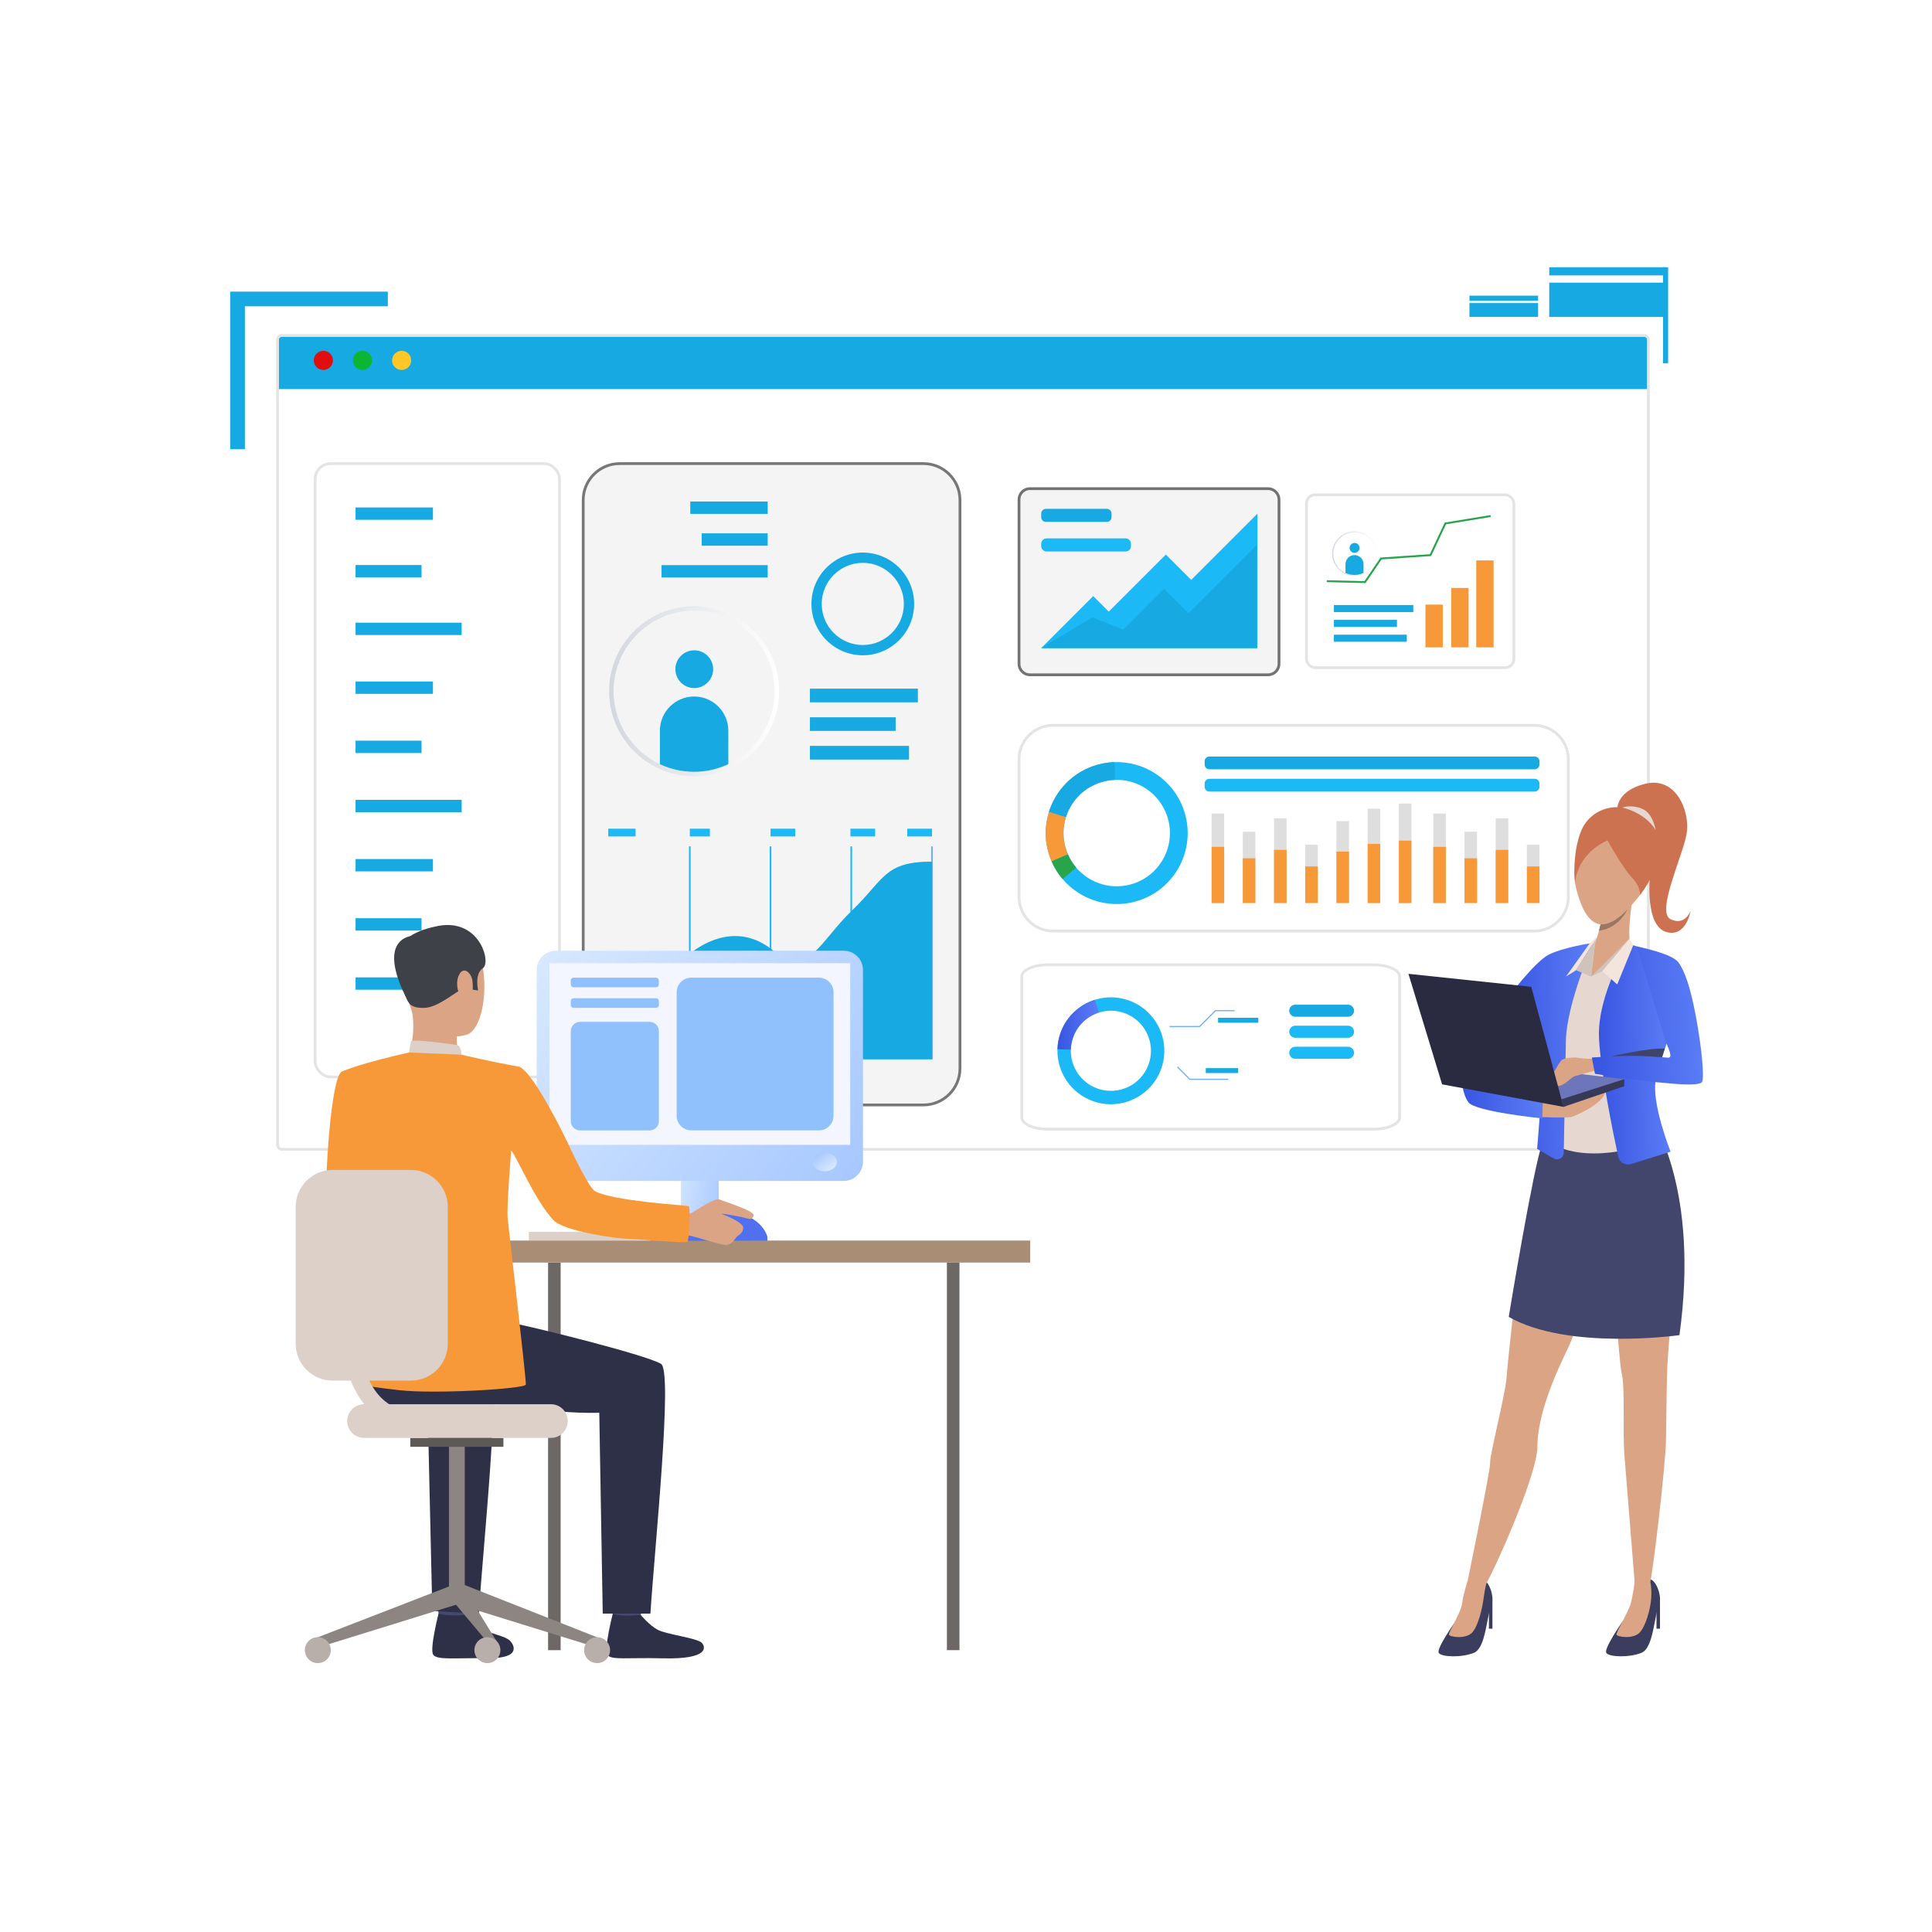 <svg width="1200" height="1200" viewBox="0 0 1200 1200" fill="none" xmlns="http://www.w3.org/2000/svg">
<rect width="1200" height="1200" fill="white"/>
<rect x="172.404" y="208.375" width="851.436" height="505.501" rx="2.601" fill="white" stroke="#E4E4E4" stroke-width="1.734"/>
<rect x="195.758" y="287.949" width="151.775" height="380.956" rx="9.537" fill="white" stroke="#E4E4E4" stroke-width="1.734"/>
<rect x="811.455" y="307.321" width="128.849" height="107.373" rx="5.424" fill="white"/>
<path d="M912.155 365.179H901.383V402.081H912.155V365.179Z" fill="#F89939"/>
<path d="M896.137 375.532H885.365V402.081H896.137V375.532Z" fill="#F89939"/>
<path d="M927.692 348.078H916.92V402.082H927.692V348.078Z" fill="#F89939"/>
<path d="M925.956 321.097L925.766 319.934L897.334 324.588L888.115 344.232L857.462 346.313L847.532 360.961L824.097 360.381L824.067 361.562L848.146 362.158L858.114 347.451L888.889 345.366L898.138 325.654L925.956 321.097Z" fill="#28A44A"/>
<path d="M844.438 340.308C844.438 342.015 843.055 343.4 841.346 343.4C839.636 343.4 838.254 342.018 838.254 340.308C838.254 338.599 839.639 337.219 841.346 337.219C843.053 337.219 844.438 338.601 844.438 340.308Z" fill="#17A9E1"/>
<path d="M846.923 350.38V356.258C845.216 357.034 843.319 357.466 841.322 357.466C839.325 357.466 837.425 357.034 835.718 356.258V350.38C835.718 347.286 838.225 344.779 841.322 344.779C844.419 344.779 846.923 347.288 846.923 350.38Z" fill="#17A9E1"/>
<path d="M841.321 357.837C839.313 357.837 837.375 357.418 835.566 356.594C830.604 354.339 827.396 349.361 827.396 343.91C827.396 336.234 833.645 329.985 841.321 329.985C848.997 329.985 855.245 336.231 855.245 343.91C855.245 349.361 852.038 354.337 847.075 356.594C845.266 357.418 843.328 357.837 841.321 357.837ZM841.321 330.723C834.047 330.723 828.129 336.639 828.129 343.912C828.129 349.074 831.167 353.789 835.87 355.928C837.582 356.709 839.418 357.104 841.321 357.104C843.224 357.104 845.057 356.709 846.769 355.928C851.471 353.792 854.507 349.076 854.507 343.912C854.507 336.639 848.589 330.723 841.318 330.723H841.321Z" fill="url(#paint0_linear_77_3682)"/>
<path d="M877.82 375.788H828.518V380.182H877.82V375.788Z" fill="#17A9E1"/>
<path d="M873.778 394.211H828.518V398.605H873.778V394.211Z" fill="#17A9E1"/>
<path d="M867.676 385H828.518V389.394H867.676V385Z" fill="#17A9E1"/>
<rect x="811.455" y="307.321" width="128.849" height="107.373" rx="5.424" stroke="#E4E4E4" stroke-width="1.734"/>
<path d="M650.439 599.283H853.533C858.027 599.283 862.056 600.159 864.929 601.537C867.865 602.944 869.316 604.72 869.316 606.399V694.216C869.316 695.893 867.866 697.668 864.93 699.076C862.057 700.453 858.03 701.329 853.537 701.329H650.444C645.949 701.329 641.92 700.453 639.047 699.076C636.111 697.668 634.661 695.892 634.661 694.214V606.396C634.661 604.719 636.111 602.944 639.047 601.536C641.919 600.159 645.947 599.283 650.439 599.283Z" fill="white" stroke="#E4E4E4" stroke-width="1.734"/>
<path d="M721.25 663.836C726.032 650.467 721.716 636.053 711.505 627.367C709.071 625.295 706.303 623.549 703.24 622.219C702.566 621.924 701.873 621.653 701.172 621.404C694.106 618.875 686.749 618.889 680.099 620.97C670.503 623.974 662.382 631.285 658.736 641.482C657.532 644.848 656.908 648.278 656.804 651.671C656.383 665.668 664.92 678.947 678.814 683.919C696.078 690.09 715.075 681.105 721.25 663.841V663.836ZM681.61 676.092C671.191 672.369 664.789 662.407 665.106 651.915C665.183 649.372 665.653 646.803 666.558 644.278C669.291 636.632 675.38 631.154 682.573 628.901C687.559 627.344 693.074 627.331 698.372 629.226C698.897 629.416 699.417 629.62 699.924 629.842C702.222 630.837 704.294 632.149 706.122 633.701C713.777 640.211 717.011 651.019 713.428 661.045C708.8 673.988 694.553 680.725 681.61 676.097V676.092Z" fill="#1BB9F5"/>
<path d="M682.574 628.902L680.095 620.971C670.499 623.975 662.378 631.286 658.732 641.484C657.528 644.85 656.904 648.279 656.8 651.672L665.106 651.921C665.183 649.378 665.654 646.809 666.558 644.284C669.291 636.638 675.38 631.16 682.574 628.907V628.902Z" fill="url(#paint1_linear_77_3682)"/>
<path d="M804.509 631.512H837.273C839.34 631.512 841.019 629.833 841.019 627.766C841.019 625.693 839.34 624.02 837.273 624.02H804.509C802.441 624.02 800.763 625.693 800.763 627.766C800.763 629.833 802.437 631.512 804.509 631.512Z" fill="#17A9E1"/>
<path d="M804.509 644.571H837.273C839.34 644.571 841.019 642.893 841.019 640.825C841.019 638.758 839.34 637.079 837.273 637.079H804.509C802.441 637.079 800.763 638.758 800.763 640.825C800.763 642.893 802.437 644.571 804.509 644.571Z" fill="#1BB9F5"/>
<path d="M804.509 657.644H837.273C839.34 657.644 841.019 655.965 841.019 653.898C841.019 651.83 839.34 650.152 837.273 650.152H804.509C802.441 650.152 800.763 651.83 800.763 653.898C800.763 655.965 802.437 657.644 804.509 657.644Z" fill="#1BB9F5"/>
<path d="M745.208 637.98H726.469V637.26H744.909L754.776 627.393H766.86V628.112H755.075L745.208 637.98Z" fill="#72ACFB"/>
<path d="M762.963 670.722H738.849L731.036 662.909L731.547 662.398L739.148 670.003H762.963V670.722Z" fill="#72ACFB"/>
<path d="M781.552 632.162H756.556V635.229H781.552V632.162Z" fill="#17A9E1"/>
<path d="M769.055 663.428H748.932V666.495H769.055V663.428Z" fill="#17A9E1"/>
<path d="M240.874 181.132V190.232H152.11V279.006H143V181.132H240.874Z" fill="#17A9E1"/>
<path d="M1034.51 166H962.259V171.059H1034.51V166Z" fill="#17A9E1"/>
<path d="M1034.51 175.55H962.259V196.856H1034.51V175.55Z" fill="#17A9E1"/>
<path d="M955.336 183.638H912.705V186.824H955.336V183.638Z" fill="#17A9E1"/>
<path d="M955.336 188.217H912.705V196.839H955.336V188.217Z" fill="#17A9E1"/>
<path d="M1036.1 166H1032.92V225.661H1036.1V166Z" fill="#17A9E1"/>
<path d="M952.997 450.525H654.046H654.042C642.391 450.525 632.928 459.983 632.928 471.638V557.176C632.928 568.827 642.386 578.29 654.042 578.29H952.993C964.648 578.29 974.11 568.827 974.11 557.172V471.638C974.11 459.987 964.652 450.525 952.997 450.525Z" fill="white" stroke="#E4E4E4" stroke-width="1.734"/>
<path d="M735.113 502.588C728.513 484.133 710.876 472.797 692.285 473.357C687.787 473.496 683.227 474.326 678.757 475.925C665.218 480.767 655.509 491.555 651.518 504.298C648.754 513.127 648.737 522.896 652.095 532.281C652.43 533.214 652.79 534.134 653.178 535.029C654.945 539.094 657.26 542.771 660.012 546.005C671.548 559.57 690.69 565.299 708.451 558.948C731.376 550.749 743.313 525.513 735.118 502.588H735.113ZM704.733 548.557C691.418 553.321 677.069 549.023 668.415 538.857C666.354 536.432 664.616 533.676 663.296 530.625C663.001 529.954 662.731 529.263 662.482 528.564C659.967 521.526 659.979 514.202 662.052 507.581C665.042 498.029 672.321 489.94 682.475 486.312C685.828 485.11 689.243 484.489 692.616 484.386C706.553 483.965 719.778 492.467 724.726 506.301C730.873 523.489 721.921 542.407 704.733 548.557Z" fill="#1BB9F5"/>
<path d="M662.052 507.579L651.518 504.291C655.509 491.548 665.217 480.761 678.757 475.919C683.227 474.32 687.786 473.49 692.285 473.351L692.616 484.38C689.242 484.486 685.828 485.108 682.474 486.306C672.32 489.933 665.045 498.022 662.052 507.575V507.579Z" fill="#17A9E1"/>
<path d="M663.296 530.62L653.178 535.024C652.79 534.128 652.43 533.208 652.095 532.276C648.737 522.891 648.754 513.121 651.518 504.292L662.052 507.58C659.979 514.201 659.967 521.525 662.482 528.563C662.731 529.262 663.005 529.953 663.296 530.624V530.62Z" fill="#F89939"/>
<path d="M660.01 546.007C657.258 542.772 654.943 539.096 653.177 535.031L663.294 530.626C664.619 533.673 666.357 536.433 668.414 538.858L660.01 546.007Z" fill="#28A44A"/>
<path d="M760.354 505.294H752.548V560.897H760.354V505.294Z" fill="#DEDEDE"/>
<path d="M779.737 516.578H771.931V560.883H779.737V516.578Z" fill="#DEDEDE"/>
<path d="M799.122 508.274H791.315V560.892H799.122V508.274Z" fill="#DEDEDE"/>
<path d="M818.504 524.679H810.697V560.883H818.504V524.679Z" fill="#DEDEDE"/>
<path d="M837.891 509.981H830.084V560.894H837.891V509.981Z" fill="#DEDEDE"/>
<path d="M857.272 502.3H849.465V560.889H857.272V502.3Z" fill="#DEDEDE"/>
<path d="M876.657 499.103H868.851V560.89H876.657V499.103Z" fill="#DEDEDE"/>
<path d="M760.354 526.007H752.548V560.894H760.354V526.007Z" fill="#F89939"/>
<path d="M779.737 533.092H771.931V560.887H779.737V533.092Z" fill="#F89939"/>
<path d="M799.122 527.876H791.315V560.89H799.122V527.876Z" fill="#F89939"/>
<path d="M818.504 538.172H810.697V560.884H818.504V538.172Z" fill="#F89939"/>
<path d="M837.891 528.947H830.084V560.889H837.891V528.947Z" fill="#F89939"/>
<path d="M857.272 524.138H849.465V560.893H857.272V524.138Z" fill="#F89939"/>
<path d="M876.657 522.133H868.851V560.896H876.657V522.133Z" fill="#F89939"/>
<path d="M898.044 505.294H890.237V560.897H898.044V505.294Z" fill="#DEDEDE"/>
<path d="M917.426 516.579H909.619V560.884H917.426V516.579Z" fill="#DEDEDE"/>
<path d="M936.813 508.275H929.006V560.893H936.813V508.275Z" fill="#DEDEDE"/>
<path d="M956.193 524.68H948.387V560.884H956.193V524.68Z" fill="#DEDEDE"/>
<path d="M898.044 526.007H890.237V560.894H898.044V526.007Z" fill="#F89939"/>
<path d="M917.426 533.093H909.619V560.888H917.426V533.093Z" fill="#F89939"/>
<path d="M936.813 527.877H929.006V560.891H936.813V527.877Z" fill="#F89939"/>
<path d="M956.193 538.173H948.387V560.885H956.193V538.173Z" fill="#F89939"/>
<path d="M953.224 477.821H751.188C749.548 477.821 748.215 476.488 748.215 474.848V472.849C748.215 471.209 749.548 469.876 751.188 469.876H953.224C954.864 469.876 956.193 471.205 956.193 472.845V474.844C956.193 476.484 954.86 477.817 953.22 477.817L953.224 477.821Z" fill="#17A9E1"/>
<path d="M953.224 491.667H751.188C749.548 491.667 748.215 490.333 748.215 488.694V486.694C748.215 485.054 749.548 483.721 751.188 483.721H953.224C954.864 483.721 956.193 485.05 956.193 486.69V488.689C956.193 490.329 954.86 491.662 953.22 491.662L953.224 491.667Z" fill="#1BB9F5"/>
<g style="mix-blend-mode:hard-light">
<path d="M384.916 287.949H573.58C586.09 287.949 596.258 298.106 596.258 310.626V663.615C596.258 676.125 586.1 686.293 573.58 686.293H384.916C372.406 686.293 362.238 676.135 362.238 663.615V310.616C362.238 298.106 372.396 287.949 384.906 287.949H384.916Z" fill="#F4F4F4" stroke="#787777" stroke-width="1.734"/>
</g>
<path d="M428.962 525.709H427.934V657.959H428.962V525.709Z" fill="#1BB9F5"/>
<path d="M479.106 525.709H478.078V657.959H479.106V525.709Z" fill="#1BB9F5"/>
<path d="M529.25 525.709H528.222V657.959H529.25V525.709Z" fill="#1BB9F5"/>
<path d="M579.383 525.709H578.354V657.959H579.383V525.709Z" fill="#72ACFB"/>
<path d="M378.312 604.357C378.312 604.357 398.741 621.561 418.489 601.182C438.237 580.802 461.008 573.993 481.143 591.155C501.278 608.317 509.116 584.762 529.241 565.462C549.375 546.162 549.05 535.179 578.865 535.179V657.972H378.312V604.347V604.357Z" fill="#17A9E1"/>
<path d="M440.915 514.71H428.455V519.525H440.915V514.71Z" fill="#1BB9F5"/>
<path d="M394.759 514.71H377.801V519.525H394.759V514.71Z" fill="#1BB9F5"/>
<path d="M493.949 514.71H478.599V519.525H493.949V514.71Z" fill="#1BB9F5"/>
<path d="M543.571 514.71H528.221V519.525H543.571V514.71Z" fill="#1BB9F5"/>
<path d="M578.864 514.71H563.514V519.525H578.864V514.71Z" fill="#1BB9F5"/>
<path d="M570.1 427.739H503.059V436.218H570.1V427.739Z" fill="#17A9E1"/>
<path d="M564.603 463.285H503.059V471.765H564.603V463.285Z" fill="#17A9E1"/>
<path d="M556.307 445.512H503.059V453.992H556.307V445.512Z" fill="#17A9E1"/>
<path d="M442.95 415.64C442.95 422.114 437.708 427.366 431.224 427.366C424.739 427.366 419.497 422.124 419.497 415.64C419.497 409.155 424.75 403.923 431.224 403.923C437.698 403.923 442.95 409.166 442.95 415.64Z" fill="#17A9E1"/>
<path d="M452.377 453.86V476.153C445.903 479.095 438.706 480.733 431.132 480.733C423.559 480.733 416.352 479.095 409.878 476.153V453.86C409.878 442.123 419.385 432.616 431.132 432.616C442.879 432.616 452.377 442.133 452.377 453.86Z" fill="#17A9E1"/>
<path d="M431.132 482.136C423.517 482.136 416.168 480.548 409.307 477.423C390.486 468.872 378.321 449.99 378.321 429.315C378.321 400.202 402.019 376.505 431.132 376.505C460.244 376.505 483.942 400.192 483.942 429.315C483.942 449.99 471.778 468.862 452.956 477.423C446.095 480.548 438.746 482.136 431.132 482.136ZM431.132 379.304C403.546 379.304 381.1 401.739 381.1 429.325C381.1 448.9 392.623 466.785 410.457 474.898C416.952 477.861 423.914 479.357 431.132 479.357C438.349 479.357 445.301 477.861 451.796 474.898C469.63 466.796 481.143 448.91 481.143 429.325C481.143 401.739 458.697 379.304 431.121 379.304H431.132Z" fill="url(#paint2_linear_77_3682)"/>
<path d="M535.898 407.011C518.298 407.011 503.996 392.699 503.996 375.109C503.996 357.519 518.308 343.207 535.898 343.207C553.488 343.207 567.8 357.519 567.8 375.109C567.8 392.699 553.488 407.011 535.898 407.011ZM535.898 349.589C521.83 349.589 510.379 361.041 510.379 375.109C510.379 389.176 521.82 400.628 535.898 400.628C549.976 400.628 561.407 389.176 561.407 375.109C561.407 361.041 549.966 349.589 535.898 349.589Z" fill="#17A9E1"/>
<path d="M476.816 311.507H428.739V319.172H476.816V311.507Z" fill="#17A9E1"/>
<path d="M268.913 315.191H220.836V322.856H268.913V315.191Z" fill="#17A9E1"/>
<path d="M268.913 423.295H220.836V430.96H268.913V423.295Z" fill="#17A9E1"/>
<path d="M268.913 533.567H220.836V541.232H268.913V533.567Z" fill="#17A9E1"/>
<path d="M476.806 331.258H435.824V338.933H476.806V331.258Z" fill="#17A9E1"/>
<path d="M261.818 350.955H220.836V358.63H261.818V350.955Z" fill="#17A9E1"/>
<path d="M261.818 460.048H220.836V467.724H261.818V460.048Z" fill="#17A9E1"/>
<path d="M261.818 570.319H220.836V577.995H261.818V570.319Z" fill="#17A9E1"/>
<path d="M476.806 351.023H410.905V358.688H476.806V351.023Z" fill="#17A9E1"/>
<path d="M286.737 386.746H220.836V394.411H286.737V386.746Z" fill="#17A9E1"/>
<path d="M286.737 496.801H220.836V504.466H286.737V496.801Z" fill="#17A9E1"/>
<path d="M286.737 607.072H220.836V614.737H286.737V607.072Z" fill="#17A9E1"/>
<g style="mix-blend-mode:hard-light">
<path d="M787.614 303.51H640.098L640.088 303.5H639.729C635.972 303.5 632.927 306.545 632.927 310.302V412.329C632.927 416.086 635.972 419.131 639.729 419.131H787.614C791.371 419.131 794.416 416.086 794.416 412.329V310.312C794.416 306.555 791.371 303.51 787.614 303.51Z" fill="#F4F4F4" stroke="#727272" stroke-width="1.734"/>
</g>
<path d="M650.029 334.414H699.144C700.977 334.414 702.463 335.9 702.463 337.733V339.219C702.463 341.051 700.977 342.537 699.144 342.537H650.029C648.197 342.537 646.711 341.051 646.711 339.219V337.733C646.711 335.9 648.197 334.414 650.029 334.414Z" fill="#1BB9F5"/>
<path d="M649.642 316.044H687.459C689.077 316.044 690.401 317.358 690.401 318.986V321.226C690.401 322.844 689.087 324.168 687.459 324.168H649.642C648.024 324.168 646.711 322.854 646.711 321.236V318.986C646.711 317.368 648.024 316.055 649.642 316.055V316.044Z" fill="#17A9E1"/>
<path d="M646.711 402.553L679.02 370.244L688.67 379.894L724.125 344.439L739.862 360.176L781.027 319.011V402.553H646.711Z" fill="#1BB9F5"/>
<path d="M780.661 402.547V338.479L738.203 380.937L722.995 365.729L697.638 391.085L678.419 383.451L646.711 402.547H780.661Z" fill="#17A9E1"/>
<path d="M903.901 1007.26C903.901 1007.26 891.991 1023.98 893.629 1026.64C895.258 1029.28 907.779 1029.67 915.403 1026.64C923.028 1023.6 923.211 1004.01 926.662 995.58C928.107 992.058 925.012 981.645 920.666 980.891C916.319 980.138 911.596 982.347 911.596 982.347C911.596 982.347 916.095 994.216 903.901 1007.26Z" fill="#3A3D5D"/>
<path d="M911.526 982.214C911.526 982.214 909.022 989.339 908.106 996.139C907.342 1001.78 899.626 1013.76 899.983 1015.28C900.349 1016.79 910.142 1018.17 914.132 1014.26C918.122 1010.36 920.698 998.999 921.573 992.2C922.398 985.868 923.425 982.743 923.425 982.743C923.425 982.743 915.323 978.05 911.516 982.214H911.526Z" fill="#DBA585"/>
<path d="M1007.54 1007.53C1007.54 1007.53 996.062 1023.98 997.701 1026.63C999.34 1029.27 1011.86 1029.66 1019.48 1026.63C1027.11 1023.59 1027.28 1004 1030.73 995.571C1032.18 992.049 1029.08 981.635 1024.75 980.882C1020.4 980.129 1015.31 982.511 1015.31 982.511C1015.31 982.511 1019.76 994.492 1007.55 1007.53H1007.54Z" fill="#3A3D5D"/>
<path d="M1015.3 982.509C1015.3 982.509 1014.4 990.265 1012.94 995.762C1011.48 1001.25 1003.69 1013.75 1004.04 1015.27C1004.41 1016.78 1014.2 1018.16 1018.19 1014.25C1022.18 1010.35 1025.27 999.03 1025.63 992.189C1026 985.349 1024.73 980.88 1024.73 980.88C1024.73 980.88 1019.1 978.335 1015.29 982.509H1015.3Z" fill="#DBA585"/>
<path d="M957.942 710.185C957.942 710.185 947.722 759.789 945.381 772.279C943.03 784.769 936.464 845.244 935.762 855.536C935.059 865.817 925.104 904.57 925.572 908.244C926.04 911.919 910.802 985.699 910.802 985.699C910.802 985.699 916.003 990.066 921.49 986.096C924.31 984.05 954.909 917.019 954.909 898.655C954.909 873.268 972.896 840.134 975.217 834.454C996.776 781.695 992.532 765.56 995.351 762.14C998.171 758.71 998.405 764.257 1000.05 771.851C1001.69 779.445 1005.22 845.071 1007.32 853.388C1009.43 861.714 1007.8 889.871 1008.97 904.071C1010.14 918.271 1015.29 982.523 1015.29 982.523C1015.29 982.523 1019.28 989.038 1024.88 982.686C1026.08 981.322 1034.54 911.125 1034.78 894.227C1035.01 877.34 1035.26 854.029 1035.71 846.731C1040.06 776.707 1050.75 766.711 1033.91 717.158C1002.4 624.373 957.932 710.195 957.932 710.195L957.942 710.185Z" fill="#DBA585"/>
<path d="M1026.56 696.332C1026.56 696.332 1055.68 738.841 1043.13 829.274C1043.13 829.274 974.098 839.077 937.106 817.945C937.106 817.945 952.396 724.712 957.944 710.196C963.491 695.691 1026.56 696.342 1026.56 696.342V696.332Z" fill="#42466C"/>
<path d="M926.977 994.092V1011.61H924.799V998.083L926.977 994.092Z" fill="#3A3D5D"/>
<path d="M1031.05 994.092V1011.61H1028.87V998.083L1031.05 994.092Z" fill="#3A3D5D"/>
<path d="M992.052 507.823C992.052 507.823 972.558 527.459 979.195 552.745C985.832 578.03 996.5 578.173 1008.26 567.301C1020.01 556.419 1026.94 544.978 1028.49 532.264C1030.04 519.55 1009.85 490.305 992.052 507.833V507.823Z" fill="#DBA585"/>
<path d="M988.236 592.152C988.236 592.152 991.127 585.535 993.152 578.094C993.509 576.781 993.834 575.437 994.119 574.104C995.117 569.421 995.524 564.8 994.445 561.634C991.34 552.452 1013.94 558.804 1013.94 558.804C1013.94 558.804 1009.56 583.102 1013.94 591.287C1018.32 599.481 988.226 592.131 988.226 592.131L988.236 592.152Z" fill="#DBA585"/>
<path d="M1045.52 603.729C1041.96 596.624 1039.3 594.344 1032.43 592.166C1028.59 590.954 1011.39 586.475 1011.39 586.475L990.749 585.722C990.749 585.722 976.549 588.084 965.535 591.901C954.51 595.718 940.076 616.586 940.076 616.586C940.076 616.586 959.987 663.35 963.804 676.766C967.611 690.193 965.077 710.948 965.077 710.948C988.947 723.947 1027.23 709.676 1027.23 709.676C1024.33 699.191 1024.21 686.946 1025.74 678.263C1025.92 677.234 1026.11 676.267 1026.34 675.341C1026.54 674.506 1026.82 673.315 1027.15 671.972C1027.16 671.911 1027.18 671.86 1027.19 671.799C1042.38 673.356 1056.62 673.977 1056.99 670.944C1058.66 657.222 1050.41 613.481 1045.51 603.719L1045.52 603.729ZM1035 657.039C1034.39 656.947 1033.08 656.947 1031.71 656.815C1033.4 652.112 1035.28 647.948 1035.28 647.948C1036.36 650.951 1040.45 657.853 1035.01 657.039H1035Z" fill="#E6D8D1"/>
<path d="M998.416 521.943C998.416 521.943 1007.74 538.891 1013.53 544.968C1019.32 551.046 1018.64 555.871 1018.64 555.871C1018.64 555.871 1041.22 528.02 1025.12 511.214C1009.01 494.408 988.247 501.177 982.17 515.876C976.093 530.565 978.322 548.511 978.322 548.511C978.322 548.511 978.505 531.267 998.416 521.953V521.943Z" fill="#CD7250"/>
<path d="M1004.56 504.196C1004.56 504.196 1002.3 491.787 1021.77 486.85C1041.23 481.913 1049.97 504.338 1047.57 518.019C1045.17 531.7 1028.54 566.381 1037.56 570.901C1046.58 575.41 1050.11 565.679 1050.11 565.679C1050.11 565.679 1047.29 582.74 1034.74 578.79C1022.18 574.84 1023.87 547.112 1025.77 536.057C1027.66 525.012 1004.55 504.186 1004.55 504.186L1004.56 504.196Z" fill="#CD7250"/>
<path d="M1010.83 564.833C1010.76 565.016 1005.84 576.335 993.163 578.096C993.519 576.783 993.845 575.439 994.13 574.106C994.13 574.106 1001.08 575.511 1010.83 564.833Z" fill="#997761"/>
<path d="M1035 648.112C1035 648.112 1034.07 650.077 1031.53 657.793C1028.93 636.121 1030.3 624.832 1030.3 624.832C1030.58 636.416 1035.01 648.112 1035.01 648.112H1035Z" fill="#C8BCB6"/>
<path d="M1007.6 501.592C1007.6 501.592 1021.41 504.249 1028.3 515.498C1028.3 515.498 1026.91 505.318 1020.03 502.376C1013.15 499.445 1007.6 501.603 1007.6 501.603V501.592Z" fill="#E6D8D1"/>
<path d="M1027.15 671.979C1026.83 673.322 1026.54 674.513 1026.34 675.348C1026.11 676.264 1025.91 677.241 1025.74 678.269C1017.19 673.617 1011.04 669.983 1011.04 669.983C1013.34 670.503 1027.16 671.989 1027.16 671.989L1027.15 671.979Z" fill="#C8BCB6"/>
<path d="M1012.54 586.774L988.235 606.593L990.739 585.715C990.739 585.715 1004.91 582.661 1012.54 586.774Z" fill="#DBA585"/>
<path d="M995.259 603.229L988.235 606.598L1012.12 582.931L995.259 603.229Z" fill="#CFC3BC"/>
<path d="M1028.59 670.277C1025.24 684.141 1037.63 715.341 1037.63 715.341L1013.09 723.016C1009.56 724.115 1005.85 721.957 1005.07 718.333C1001.79 703.064 994.09 665.482 993.163 644.594C991.993 617.935 1011.39 586.48 1011.39 586.48C1045.89 592.405 1036.44 644.594 1036.44 644.594C1036.44 644.594 1035.18 647.882 1033.51 653.023C1033.09 654.316 1032.65 655.72 1032.18 657.227C1031 661.085 1029.73 665.564 1028.59 670.287V670.277Z" fill="url(#paint3_linear_77_3682)"/>
<path d="M988.296 586.862L988.724 585.722C988.724 585.722 971.063 588.409 962.075 592.888C953.096 597.377 935.903 620.546 935.903 620.546L958.39 650.229C958.41 673.041 954.715 713.595 954.715 713.595L964.996 719.519C967.755 721.107 971.215 719.163 971.277 715.967C971.562 700.545 972.254 663.92 972.62 646.177C973.089 623.365 989.365 586.475 989.365 586.475C988.999 586.598 988.653 586.73 988.296 586.862Z" fill="url(#paint4_linear_77_3682)"/>
<path d="M956.271 693.817C956.271 693.817 973.22 694.478 975.857 693.817C978.493 693.155 996.083 685.531 997.142 677.988C998.2 670.455 956.271 684.747 956.271 684.747V693.817Z" fill="#DBA585"/>
<path d="M1008.86 670.273L940.066 662.221L971.144 687.507L1008.86 670.273Z" fill="#6D76BA"/>
<path d="M971.144 687.502L1008.86 674.645V670.268L969.872 682.779L971.144 687.502Z" fill="#363957"/>
<path d="M988.876 657.643C988.876 657.643 983.185 657.643 979.999 656.991C977.536 656.492 971.398 657.185 969.84 658.569C968.273 659.953 963.315 669.593 962.369 670.184C961.432 670.774 962.847 672.138 964.496 671.456C964.496 671.456 966.013 675.67 969.749 674.092C973.484 672.515 976.019 669.064 977.984 668.463C979.938 667.853 991.339 664.788 991.339 664.788C991.339 664.788 991.807 656.625 988.865 657.653L988.876 657.643Z" fill="#DBA585"/>
<path d="M992.041 581.875L978.94 602.61L972.619 606.6L987.359 585.946L992.041 581.875Z" fill="#F3E4DC"/>
<path d="M978.942 602.61L988.236 606.6L990.74 585.722L992.043 581.875L978.942 602.61Z" fill="#CFC3BC"/>
<path d="M958.338 684.12C958.338 684.12 957.636 692.884 958.338 694.716C958.338 694.716 915.911 690.472 911.961 684.547C908.001 678.613 908.154 671.406 908.154 671.406L958.348 684.12H958.338Z" fill="url(#paint5_linear_77_3682)"/>
<path d="M971.145 687.5L951.092 612.916L874.808 604.864L895.716 673.513L971.145 687.5Z" fill="#2A2B41"/>
<path d="M1012.12 582.931L995.26 603.229L1004.48 611.454L1014.43 587.145L1012.12 582.931Z" fill="#F3E4DC"/>
<path d="M1034.07 651.298C1034.07 651.298 1033.51 653.009 1033.51 653.019C1033.09 654.301 1032.65 655.716 1032.18 657.213C1028.92 658.241 1000.75 656.164 1000.75 656.164C1000.75 656.164 1024.33 650.637 1034.07 651.288V651.298Z" fill="#414469"/>
<path d="M1032.44 656.665C1027.9 656.329 1020.47 655.84 1014.38 655.81C1004.92 655.769 988.723 656.827 988.723 656.827L990.646 666.946C990.646 666.946 1019.33 671.608 1035 672.707C1035 672.707 1055.67 675.079 1057.21 671.995C1058.75 668.91 1056.7 649.112 1053.34 631.267C1049.98 613.423 1046.52 603.152 1042.41 597.635C1038.3 592.128 1016.58 587.822 1016.58 587.822L1035.01 648.124C1035.01 648.124 1037.64 653.499 1037.51 655.82C1037.47 656.532 1036.98 656.858 1036.32 656.98C1035.86 656.939 1034.83 656.858 1033.43 656.746L1032.44 656.665Z" fill="url(#paint6_linear_77_3682)"/>
<path d="M417.645 765.15H328.474V770.444H417.645V765.15Z" fill="#DCD0C8"/>
<path d="M340.423 1024.95H348.23L348.23 784.231H340.423L340.423 1024.95Z" fill="#6D6865"/>
<path d="M465.667 763.646H403.685V771.21H465.667V763.646Z" fill="#C6BBB5"/>
<path d="M446.409 699.164H422.936V770.45H446.409V699.164Z" fill="url(#paint7_linear_77_3682)"/>
<path d="M639.889 770.528H296.479V784.209H639.889V770.528Z" fill="#A98E75"/>
<path d="M230.579 687.687C230.579 687.687 226.823 740.355 237.114 746.666C243.558 750.616 269.271 763.93 268.507 766.434C267.744 768.928 253.991 788.656 253.991 788.656C253.991 788.656 204.611 756.133 203.023 745.892C201.466 735.886 205.456 668.774 212.246 665.679C217.325 663.368 220.013 665.282 226.416 670.036C235.404 676.713 230.579 687.687 230.579 687.687Z" fill="#F89939"/>
<path d="M291.329 992.065C291.329 992.065 289.792 1002.72 289.598 1004.32C289.405 1005.92 272.517 1003.37 272.517 1003.37L271.153 990.681C271.153 990.681 289.222 990.558 291.329 992.055V992.065Z" fill="#454971"/>
<path d="M289.768 1002.97C289.768 1002.97 295.123 1009.4 300.294 1012.2C305.465 1015 313.598 1016.1 316.662 1019.01C318.871 1021.09 324.704 1030.1 303.215 1029.92C281.727 1029.73 271.354 1031.19 269.053 1027.74C266.753 1024.28 272.382 1002.26 272.382 1002.26C272.382 1002.26 277.472 1004.09 289.758 1002.98L289.768 1002.97Z" fill="#2E3048"/>
<path d="M399.523 992.174C399.523 992.174 397.986 1002.83 397.793 1004.43C397.599 1006.03 380.712 1003.48 380.712 1003.48L379.348 990.79C379.348 990.79 397.416 990.657 399.523 992.164V992.174Z" fill="#454971"/>
<path d="M397.977 1003.08C397.977 1003.08 403.332 1009.5 408.503 1012.29C413.674 1015.09 432.719 1017.39 435.783 1020.29C437.992 1022.38 441.667 1030.81 411.424 1030.01C389.936 1029.45 379.563 1031.29 377.262 1027.83C374.962 1024.38 380.591 1002.36 380.591 1002.36C380.591 1002.36 385.385 1004.31 397.967 1003.08H397.977Z" fill="#2E3048"/>
<path d="M236.847 807.972C236.847 807.972 298.249 818.355 312.113 820.533C325.977 822.711 401.172 841.421 410.578 847.121C418.06 851.661 406.649 960.662 403.982 1002.24H374.37L372.222 877.507C336.686 878.392 311.319 869.19 285.443 873.13C259.567 877.059 237.987 882.647 221.537 860.589C221.537 860.589 220.927 812.807 236.847 807.982V807.972Z" fill="#2E3048"/>
<path d="M297.373 1002.36L268.514 1000.57L265.695 877.512C250.395 877.889 245.153 876.922 232.775 875.425L209.464 821.261C229.884 825.343 295.316 841.854 304.04 847.137C311.532 851.677 300.03 960.769 297.363 1002.36H297.373Z" fill="#2E3048"/>
<path d="M265.115 577.83C265.115 577.83 287.622 571.61 296.213 589.088C304.805 606.556 300.906 639.679 289.566 642.794C278.216 645.909 261.909 642.326 257.196 631.444C252.493 620.573 248.737 605.12 249.856 595.114C250.986 585.108 259.14 580.222 265.115 577.83Z" fill="#DBA585"/>
<path d="M283.683 639.306C283.683 639.306 283.439 652.59 284.905 655.43C286.37 658.26 253.562 657.548 253.562 657.548C253.562 657.548 258.734 641.586 255.802 627.997C252.901 614.54 283.683 639.306 283.683 639.306Z" fill="#DBA585"/>
<path d="M254.019 622.965C254.019 622.965 255.78 626.538 264.269 625.958C272.759 625.388 283.966 615.138 287.57 614.221C291.173 613.305 291.387 611.259 291.387 611.259L293.291 614.649L296.986 615.219C296.986 615.219 294.481 604.948 299.948 601.334C305.414 597.721 297.484 568.598 269.797 575.621C269.797 575.621 248.664 579.489 248.379 591.287C248.094 603.085 249.926 616.715 254.019 622.965Z" fill="#3E4148"/>
<path d="M286.623 655.096C286.623 655.096 286.532 649.681 284.078 649.161C281.625 648.652 258.294 645.436 255.281 646.617L253.988 653.762C253.988 653.762 259.791 657.335 286.623 655.096Z" fill="#DCD0C8"/>
<path d="M293.373 608.831C292.742 604.393 287.703 599.293 284.812 606.205C281.921 613.117 286.767 623.174 290.004 622.635C293.241 622.095 294.228 614.847 293.373 608.821V608.831Z" fill="#DBA585"/>
<path d="M384.367 719.037C384.367 719.037 384.346 719.037 384.326 719.037C384.498 719.107 384.518 719.118 384.367 719.037Z" fill="#363957"/>
<path d="M258.55 580.998C258.55 580.998 231.107 579.706 253.756 622.54L258.55 580.998Z" fill="#3E4148"/>
<path d="M197.404 1016.94L199.45 1022.69L285.71 995.963L281.577 984.338L197.404 1016.94Z" fill="#8C8581"/>
<path d="M288.66 898.099H278.857V991.881H288.66V898.099Z" fill="#8C8581"/>
<path d="M312.674 893.114H254.846V898.641H312.674V893.114Z" fill="#5D5955"/>
<path d="M370.868 1016.94L368.832 1022.7L282.572 995.965L286.369 983.607L370.868 1016.94Z" fill="#8C8581"/>
<path d="M310.107 1022.07V1028.75L282.572 995.965L286.369 983.607L310.107 1022.07Z" fill="#8C8581"/>
<path d="M378.932 1024.94C378.932 1029.39 375.328 1033 370.87 1033C366.411 1033 362.808 1029.39 362.808 1024.94C362.808 1020.49 366.421 1016.88 370.87 1016.88C375.318 1016.88 378.932 1020.48 378.932 1024.94Z" fill="#B9AFAA"/>
<path d="M310.791 1024.94C310.791 1029.39 307.177 1033 302.729 1033C298.281 1033 294.667 1029.39 294.667 1024.94C294.667 1020.49 298.27 1016.88 302.729 1016.88C307.187 1016.88 310.791 1020.48 310.791 1024.94Z" fill="#B9AFAA"/>
<path d="M205.464 1024.94C205.464 1029.39 201.86 1033 197.402 1033C192.943 1033 189.34 1029.39 189.34 1024.94C189.34 1020.49 192.943 1016.88 197.402 1016.88C201.86 1016.88 205.464 1020.48 205.464 1024.94Z" fill="#B9AFAA"/>
<path d="M342.174 893.112H226.109C220.327 893.112 215.645 888.43 215.645 882.648C215.645 876.866 220.327 872.184 226.109 872.184H342.174C347.956 872.184 352.638 876.866 352.638 882.648C352.638 888.43 347.956 893.112 342.174 893.112Z" fill="#DCD0C8"/>
<path d="M595.944 784.211H588.137V1024.93H595.944V784.211Z" fill="#6D6865"/>
<path d="M345.256 590.518H524.087C530.663 590.518 536.007 595.862 536.007 602.438V721.577C536.007 728.153 530.673 733.497 524.087 733.497H345.246C338.67 733.497 333.326 728.153 333.326 721.577V602.438C333.326 595.862 338.67 590.518 345.246 590.518H345.256Z" fill="url(#paint8_linear_77_3682)"/>
<path d="M528.069 598.253H341.278V711.091H528.069V598.253Z" fill="#F4F6FF"/>
<path style="mix-blend-mode:multiply" d="M519.773 721.733C519.773 724.94 516.404 727.535 512.251 727.535C508.097 727.535 504.718 724.94 504.718 721.733C504.718 718.527 508.087 715.921 512.251 715.921C516.414 715.921 519.773 718.517 519.773 721.733Z" fill="url(#paint9_linear_77_3682)"/>
<path d="M476.632 770.722V768.178C476.632 768.178 473.059 752.349 447.753 752.349C422.448 752.349 422.967 770.722 422.967 770.722H476.632Z" fill="#5070F0"/>
<path d="M422.651 754.694C422.651 754.694 428.148 754.267 430.163 753.045C432.179 751.823 444.221 743.731 447.051 745.024C449.881 746.327 468.712 752.098 468.061 754.847C467.41 757.605 465.669 757.33 464.335 756.852C463.012 756.363 449.331 753.493 448.13 753.981C448.13 753.981 461.567 758.888 461.618 762.461C461.668 766.044 458.808 766.909 457.536 768.263C456.263 769.617 454.736 772.976 451.275 773.231C447.814 773.495 430.917 767.612 427.445 767.347C423.974 767.072 417.531 767.561 417.093 766.991C416.655 766.431 422.661 754.704 422.661 754.704L422.651 754.694Z" fill="#DBA585"/>
<path d="M322.59 662.576C305.061 659.492 286.616 655.074 286.616 655.074L253.981 653.741C253.981 653.741 224.024 660.337 212.236 665.661C211.116 666.17 211.106 692.381 208.042 699.263L217.824 719.896C217.824 719.896 223.474 760.766 224.644 778.947C225.184 787.294 223.128 859.597 223.128 859.597C223.128 859.597 226.059 861.043 248.332 863.496C270.604 865.96 326.265 862.611 326.611 859.984C326.967 857.348 315.831 762.018 315.342 757.081C314.589 749.508 317.531 714.491 317.531 714.491C321.725 720.13 332.423 745.589 343.58 757.702C350.135 764.828 382.628 769.195 388.746 769.398C402.07 769.846 426.389 772.503 427.101 771.2C427.671 770.416 429.219 749.61 427.692 749.111C426.358 748.663 381.213 746.067 369.639 739.929C365.404 737.68 352.762 710.104 352.762 710.104C352.762 710.104 332.271 666.923 322.6 662.576H322.59Z" fill="#F89939"/>
<path d="M206.585 726.677H255.171C267.834 726.677 278.115 736.958 278.115 749.622V834.588C278.115 847.241 267.834 857.523 255.181 857.523H206.575C193.912 857.523 183.641 847.241 183.641 834.588V749.622C183.641 736.958 193.922 726.677 206.585 726.677Z" fill="#DCD0C8"/>
<path d="M261.382 887.903C247.456 887.903 236.157 883.231 227.8 873.998C208.917 853.151 212.307 816.495 212.46 814.948C212.745 812.057 215.32 809.939 218.211 810.235C221.102 810.53 223.209 813.095 222.924 815.986C222.883 816.403 219.87 849.629 235.608 866.964C241.97 873.978 250.398 877.388 261.382 877.388C264.283 877.388 266.634 879.739 266.634 882.64C266.634 885.541 264.283 887.903 261.382 887.903Z" fill="#DCD0C8"/>
<path d="M356.231 607.235H407.525C408.471 607.235 409.235 607.998 409.235 608.945V611.49C409.235 612.437 408.471 613.2 407.525 613.2H356.221C355.274 613.2 354.511 612.437 354.511 611.49V608.945C354.511 607.998 355.274 607.235 356.221 607.235H356.231Z" fill="#90C1FC"/>
<path d="M356.221 620.022H407.525C408.471 620.022 409.235 620.786 409.235 621.733V624.277C409.235 625.224 408.471 625.988 407.525 625.988H356.221C355.274 625.988 354.511 625.224 354.511 624.277V621.722C354.511 620.786 355.274 620.022 356.211 620.022H356.221Z" fill="#90C1FC"/>
<path d="M360.262 634.694H403.493C406.669 634.694 409.245 637.27 409.245 640.446V696.371C409.245 699.537 406.669 702.112 403.503 702.112H360.272C357.096 702.112 354.521 699.537 354.521 696.361V640.435C354.521 637.27 357.096 634.694 360.262 634.694Z" fill="#90C1FC"/>
<path d="M429.37 607.235H508.627C513.645 607.235 517.717 611.307 517.717 616.325V693.006C517.717 698.024 513.645 702.096 508.627 702.096H429.37C424.352 702.096 420.28 698.024 420.28 693.006V616.325C420.28 611.307 424.352 607.235 429.37 607.235Z" fill="#90C1FC"/>
<path d="M173.271 212.033C173.271 211.046 173.271 210.552 173.466 210.176C173.63 209.86 173.888 209.601 174.205 209.437C174.581 209.242 175.075 209.242 176.062 209.242H1020.18C1021.17 209.242 1021.66 209.242 1022.04 209.437C1022.35 209.601 1022.61 209.86 1022.78 210.176C1022.97 210.552 1022.97 211.046 1022.97 212.033V241.673H173.271V212.033Z" fill="#17A9E1"/>
<path d="M206.795 223.836C206.795 227.116 204.124 229.787 200.843 229.787C197.563 229.787 194.892 227.116 194.892 223.836C194.892 220.555 197.563 217.884 200.843 217.884C204.124 217.884 206.795 220.555 206.795 223.836Z" fill="#E00E0E"/>
<path d="M231.094 223.836C231.094 227.116 228.423 229.787 225.143 229.787C221.862 229.787 219.191 227.116 219.191 223.836C219.191 220.555 221.862 217.884 225.143 217.884C228.423 217.884 231.094 220.555 231.094 223.836Z" fill="#0DB632"/>
<path d="M255.422 223.836C255.422 227.116 252.751 229.787 249.47 229.787C246.189 229.787 243.519 227.116 243.519 223.836C243.519 220.555 246.189 217.884 249.47 217.884C252.751 217.884 255.422 220.555 255.422 223.836Z" fill="#FFC727"/>
<defs>
<linearGradient id="paint0_linear_77_3682" x1="827.394" y1="343.912" x2="855.242" y2="343.912" gradientUnits="userSpaceOnUse">
<stop stop-color="#D3D8DE"/>
<stop offset="1" stop-color="white"/>
</linearGradient>
<linearGradient id="paint1_linear_77_3682" x1="656.8" y1="636.478" x2="682.574" y2="636.478" gradientUnits="userSpaceOnUse">
<stop stop-color="#3855E1"/>
<stop offset="1" stop-color="#5C7EF7"/>
</linearGradient>
<linearGradient id="paint2_linear_77_3682" x1="378.311" y1="429.325" x2="483.932" y2="429.325" gradientUnits="userSpaceOnUse">
<stop stop-color="#D3D8DE"/>
<stop offset="1" stop-color="white"/>
</linearGradient>
<linearGradient id="paint3_linear_77_3682" x1="993.226" y1="658.218" x2="1038.39" y2="657.276" gradientUnits="userSpaceOnUse">
<stop stop-color="#3855E1"/>
<stop offset="1" stop-color="#5C7EF7"/>
</linearGradient>
<linearGradient id="paint4_linear_77_3682" x1="936.04" y1="656.169" x2="990.271" y2="654.786" gradientUnits="userSpaceOnUse">
<stop stop-color="#3855E1"/>
<stop offset="1" stop-color="#5C7EF7"/>
</linearGradient>
<linearGradient id="paint5_linear_77_3682" x1="908.282" y1="683.628" x2="958.279" y2="676.728" gradientUnits="userSpaceOnUse">
<stop stop-color="#3855E1"/>
<stop offset="1" stop-color="#5C7EF7"/>
</linearGradient>
<linearGradient id="paint6_linear_77_3682" x1="988.899" y1="632.785" x2="1058.76" y2="629.182" gradientUnits="userSpaceOnUse">
<stop stop-color="#3855E1"/>
<stop offset="1" stop-color="#5C7EF7"/>
</linearGradient>
<linearGradient id="paint7_linear_77_3682" x1="425.767" y1="683.496" x2="460.26" y2="689.73" gradientUnits="userSpaceOnUse">
<stop stop-color="#D8E9FF"/>
<stop offset="1" stop-color="#A7C8FF"/>
</linearGradient>
<linearGradient id="paint8_linear_77_3682" x1="357.775" y1="559.094" x2="549.366" y2="708.149" gradientUnits="userSpaceOnUse">
<stop stop-color="#D8E9FF"/>
<stop offset="1" stop-color="#A7C8FF"/>
</linearGradient>
<linearGradient id="paint9_linear_77_3682" x1="506.922" y1="717.621" x2="514.867" y2="727.92" gradientUnits="userSpaceOnUse">
<stop stop-color="#A7C8FF"/>
<stop offset="1" stop-color="#D8E9FF"/>
</linearGradient>
</defs>
</svg>
